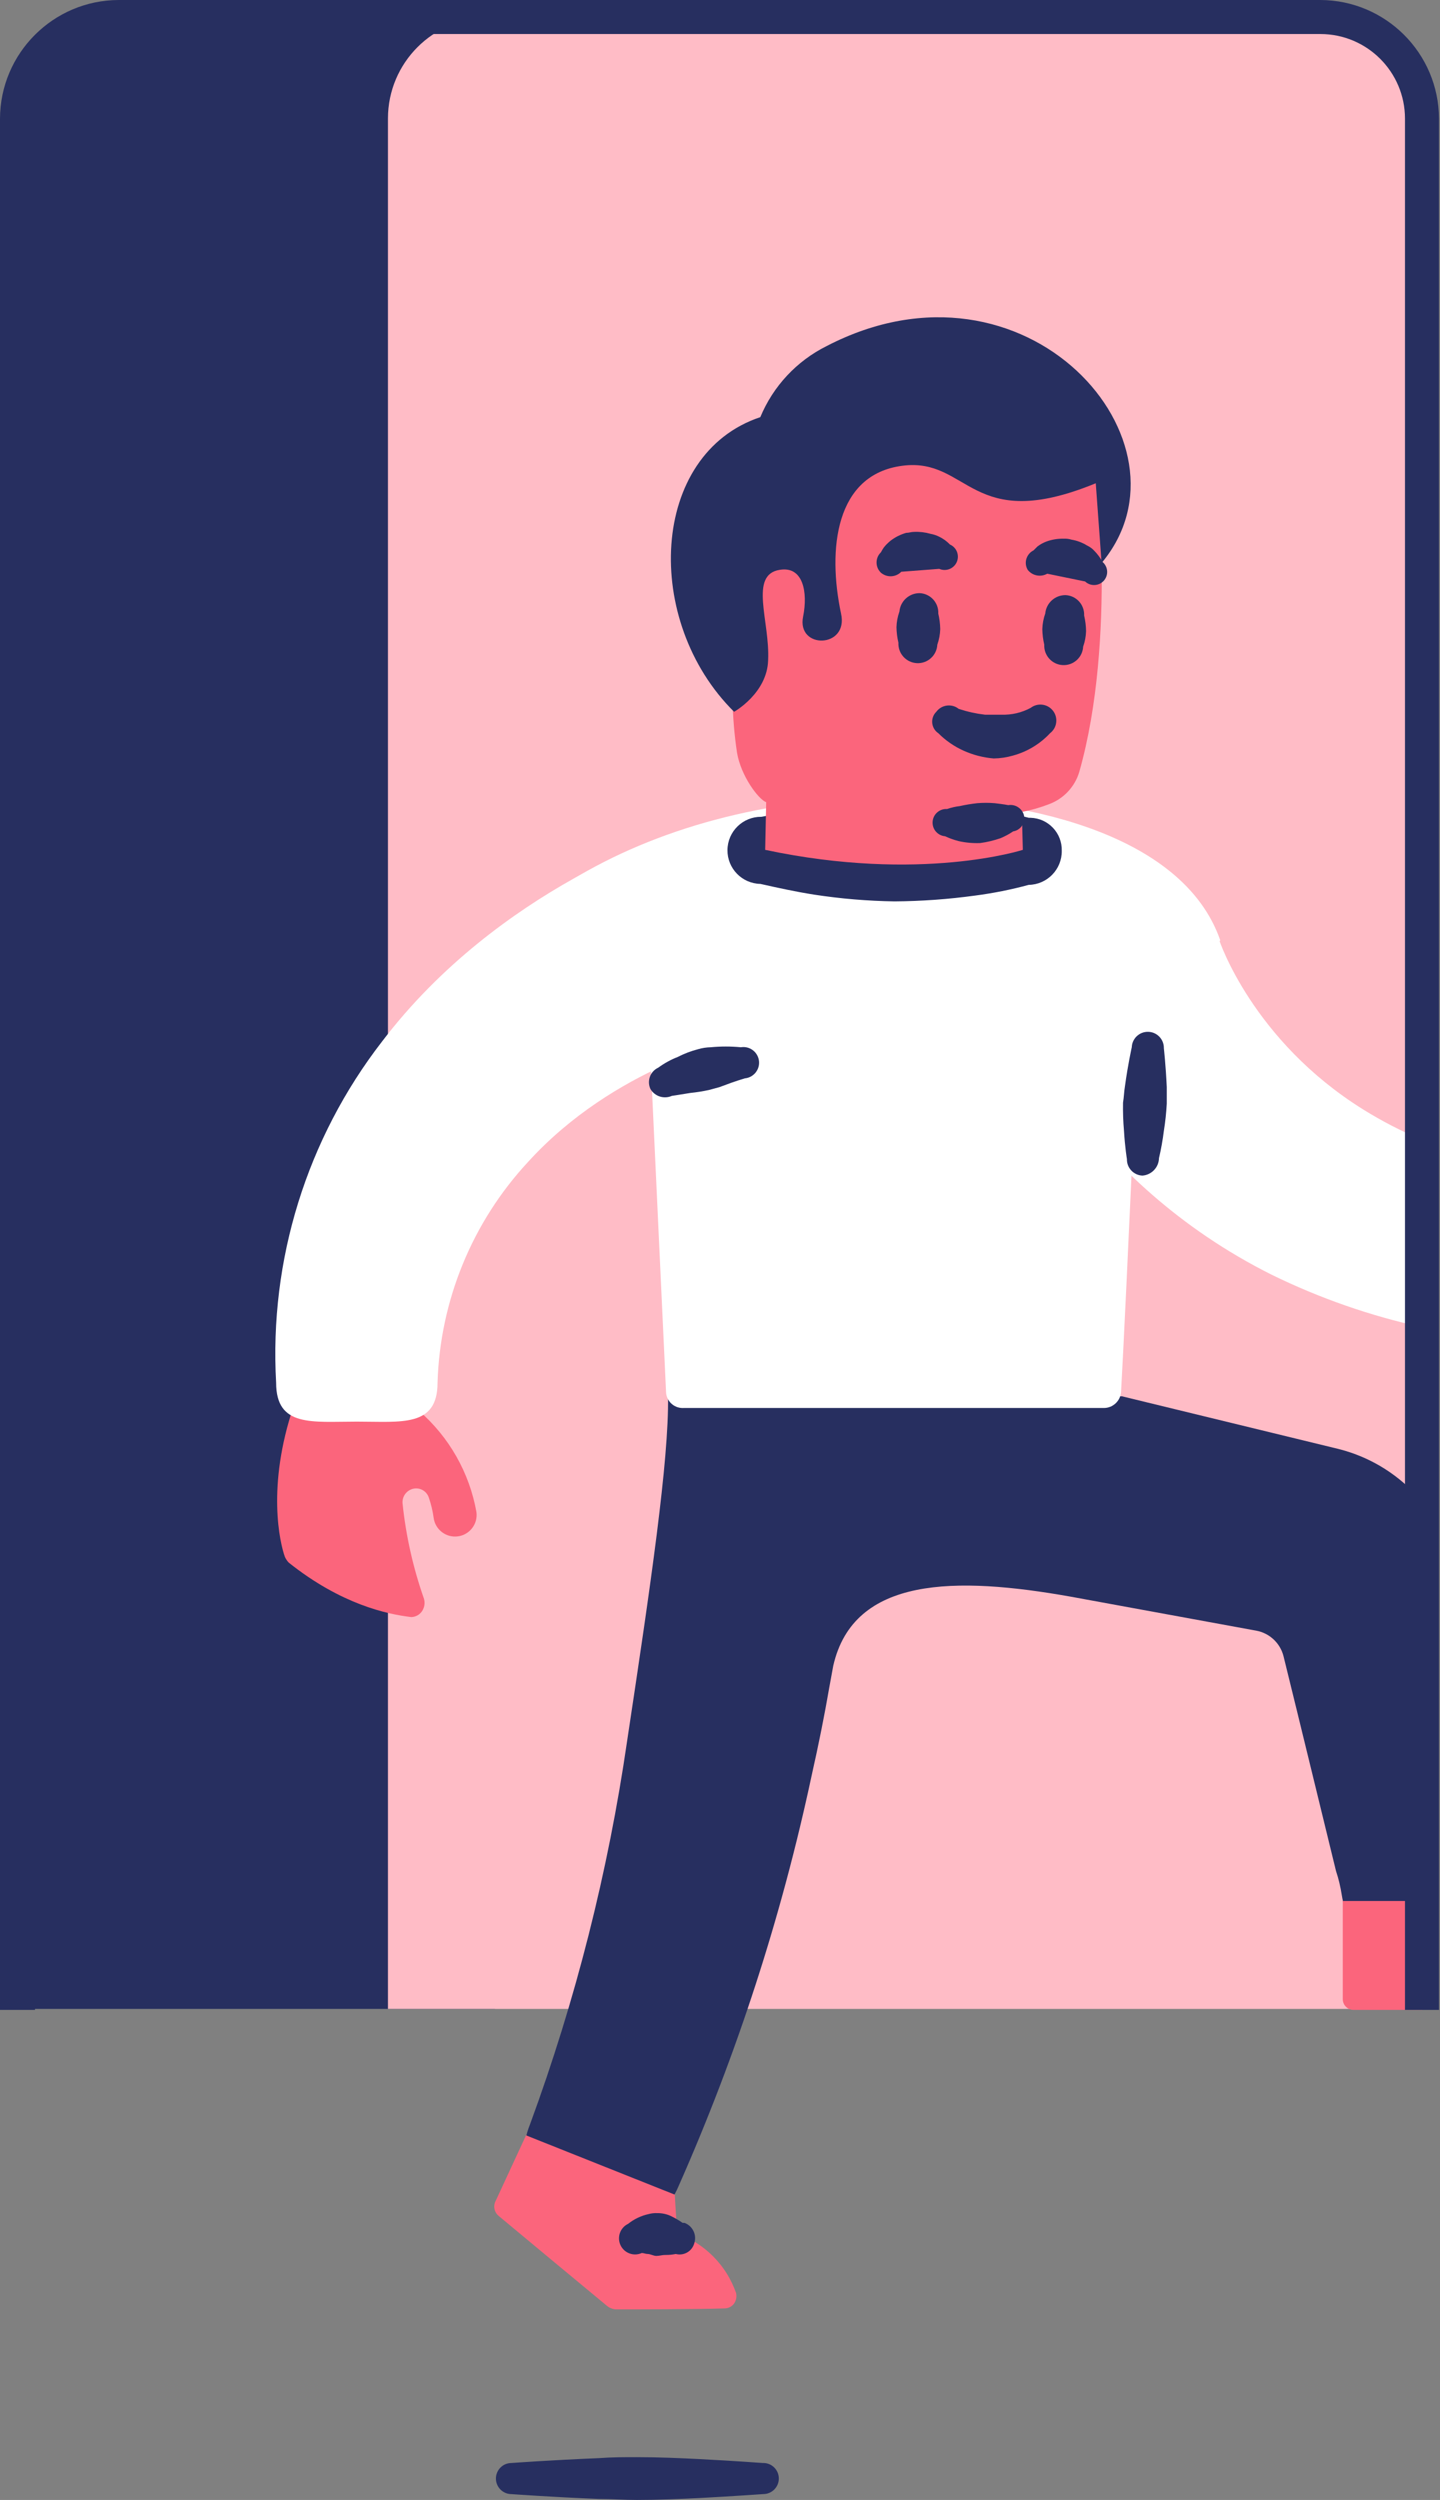 <?xml version="1.0" encoding="utf-8"?>
<!-- Generator: Adobe Illustrator 26.2.1, SVG Export Plug-In . SVG Version: 6.00 Build 0)  -->
<svg version="1.1" xmlns="http://www.w3.org/2000/svg" xmlns:xlink="http://www.w3.org/1999/xlink" x="0px" y="0px"
	 viewBox="0 0 183.573 318.676" style="enable-background:new 0 0 183.573 318.676;" xml:space="preserve">
<rect x="0" y="0" width="183.573" height="318.676" fill="#808080" stroke="none"/>
<style type="text/css">
	.st0{fill:url(#FOND_00000117641391952620959720000017271487395867212697_);}
	.st1{fill:url(#FOND_00000030472143657182329030000014845992251261762979_);}
	.st2{fill:#FFF5F7;}
	.st3{fill:url(#FOND_00000090272413177760737310000001098314928967366034_);}
	.st4{fill:url(#FOND_00000130608498952840784380000012481141787942739380_);}
	.st5{fill:url(#FOND_00000173866307568660399090000015848663977621033092_);}
	.st6{fill:url(#FOND_00000044143524664252721590000008010263935214078906_);}
	.st7{fill:url(#FOND_00000131347415152163071670000002299704826611009178_);}
	.st8{fill:url(#FOND_00000168802164961768752320000003369780693226227342_);}
	.st9{fill:url(#FOND_00000129888338726706880220000016273453083294120836_);}
	.st10{fill:url(#FOND_00000126325621676962628920000000100931736258117532_);}
	.st11{fill:url(#FOND_00000005241200513504878840000009230120409925931173_);}
	.st12{fill:#272F60;}
	.st13{fill:#FD657C;}
	.st14{fill:url(#FOND_00000061438200088371332960000005526294526725818525_);}
	.st15{fill:#F4AAB9;}
	.st16{clip-path:url(#Rectangle_10_00000079470090674486806110000008949603399641842582_);}
	.st17{fill:#FB657C;}
	.st18{fill:#FFFFFF;}
	.st19{fill:#FFBCC6;}
	.st20{clip-path:url(#SVGID_00000088098962691052459970000006647878193167338413_);}
	.st21{enable-background:new    ;}
	.st22{fill:#FB657C;stroke:#FD657C;stroke-width:3.835;stroke-linecap:round;stroke-linejoin:round;stroke-miterlimit:1.438;}
	.st23{fill:#FFBCC6;stroke:#FFBCC6;stroke-width:3.835;stroke-linecap:round;stroke-linejoin:round;stroke-miterlimit:1.438;}
	.st24{clip-path:url(#SVGID_00000163776100558753554540000015680072640575402663_);fill:#FB657C;}
	.st25{clip-path:url(#SVGID_00000030445136432681806060000002479592320107508357_);fill:#FFBCC6;}
	.st26{clip-path:url(#SVGID_00000059296563149928384280000006971933500104224157_);fill:#FFBCC6;}
	.st27{clip-path:url(#SVGID_00000006695720160303968430000003921720053486604939_);fill:#FFBCC6;}
	.st28{clip-path:url(#SVGID_00000011733456840392123400000014122986451249775511_);fill:#FFBCC6;}
	.st29{clip-path:url(#SVGID_00000179618922339155012060000003535175273604828045_);fill:#FFBCC6;}
	.st30{clip-path:url(#SVGID_00000049935400791998652890000010487163073652829375_);fill:#FFBCC6;}
	.st31{clip-path:url(#SVGID_00000109729900046382648870000013412490962512081288_);fill:#FFBCC6;}
	.st32{clip-path:url(#SVGID_00000116956060800723264250000016109999267103480726_);fill:#272F60;}
	.st33{clip-path:url(#SVGID_00000116956060800723264250000016109999267103480726_);fill:#FB657C;}
	.st34{clip-path:url(#SVGID_00000116956060800723264250000016109999267103480726_);fill:#FFBCC6;}
	.st35{clip-path:url(#SVGID_00000116956060800723264250000016109999267103480726_);fill:#FFFFFF;}
	.st36{fill:none;}
	.st37{clip-path:url(#SVGID_00000005256802376759167570000011043780042212167568_);fill:#FFFFFF;}
	.st38{clip-path:url(#SVGID_00000054980772661478082140000017653777906700207294_);fill:#FFFFFF;}
	.st39{clip-path:url(#SVGID_00000153707137402347623740000015314923774096623026_);fill:#FFFFFF;}
	.st40{clip-path:url(#SVGID_00000037663810175957243390000006071367101201344654_);fill:#FFFFFF;}
	.st41{clip-path:url(#SVGID_00000137132033884627637320000004461029203196236169_);fill:#FFFFFF;}
	.st42{clip-path:url(#SVGID_00000142894429497870939610000006889521256902415295_);fill:#FFFFFF;}
	.st43{clip-path:url(#SVGID_00000173879169605203873300000001319321232761840825_);fill:#FFFFFF;}
	.st44{clip-path:url(#SVGID_00000160173501261158392760000006939977840457489539_);fill:#FFFFFF;}
	.st45{clip-path:url(#SVGID_00000029753028317815132770000010402537976158921861_);fill:#FFFFFF;}
	.st46{clip-path:url(#SVGID_00000179615333581120590510000007009332907860466324_);fill:#FFFFFF;}
	.st47{clip-path:url(#SVGID_00000060749684715045629150000014832779042310295984_);fill:#FFFFFF;}
	.st48{clip-path:url(#SVGID_00000067197037426043060110000001835184373946983841_);fill:#FFFFFF;}
	.st49{clip-path:url(#SVGID_00000043442228778317931020000010320269790418484878_);fill:#FB657C;}
	.st50{clip-path:url(#SVGID_00000125603613202318572930000017432072154259347633_);fill:#FFFFFF;}
	.st51{clip-path:url(#SVGID_00000070100074936699872490000017362310415070568363_);fill:#FFFFFF;}
	.st52{fill:#FF647B;}
	.st53{fill:#FF657C;}
	.st54{clip-path:url(#SVGID_00000003824113167368592820000015673608554844298417_);}
	.st55{clip-path:url(#SVGID_00000179648374238060910320000000771973192182220953_);}
	.st56{clip-path:url(#SVGID_00000116922109050962389040000008380326396236478127_);}
	.st57{clip-path:url(#SVGID_00000016793554107918700320000006651362638935332526_);}
	.st58{fill:none;stroke:#272E5F;stroke-width:3;}
	.st59{clip-path:url(#SVGID_00000059278636065360898270000012045415242440131736_);}
	.st60{fill:#E94B67;}
	.st61{fill:#FFF5F7;stroke:#272E5F;stroke-width:2;}
	.st62{fill:none;stroke:#272E5F;stroke-width:2;stroke-linecap:round;stroke-linejoin:round;stroke-miterlimit:10;}
	.st63{fill:none;stroke:#272E5F;stroke-width:2;}
	.st64{fill:none;stroke:#272E5F;stroke-width:3;stroke-linecap:round;stroke-linejoin:round;stroke-miterlimit:10;}
	.st65{fill:none;stroke:#142664;stroke-width:2;stroke-linecap:round;stroke-linejoin:round;stroke-miterlimit:10;}
	.st66{clip-path:url(#SVGID_00000127739941223243375680000000431207879154636730_);}
	.st67{clip-path:url(#SVGID_00000168105114980042760550000008849623508785616044_);}
	.st68{clip-path:url(#SVGID_00000151539018372444420370000003478212831266816941_);fill:#FD657C;}
	.st69{clip-path:url(#SVGID_00000118382554926954736560000003315737811211161528_);fill:#FD657C;}
	.st70{clip-path:url(#SVGID_00000173162497234970621890000002370528001874120100_);}
	.st71{clip-path:url(#SVGID_00000071520569361551843820000017607961156369116593_);}
	.st72{clip-path:url(#SVGID_00000134957613396331507300000004454730712366949797_);}
	.st73{fill:none;stroke:#142664;stroke-width:3;stroke-linecap:round;stroke-linejoin:round;}
	.st74{clip-path:url(#SVGID_00000119816751212661795460000008049977124483320240_);}
	.st75{clip-path:url(#SVGID_00000113329476648822236550000008213489635258458765_);}
	.st76{clip-path:url(#SVGID_00000134233779455882966250000012502951823008249486_);}
	.st77{clip-path:url(#SVGID_00000024699799394004064490000010529687053123802755_);}
	.st78{clip-path:url(#SVGID_00000137819308569243643810000002984341112200131723_);}
	.st79{clip-path:url(#SVGID_00000069356974863075617060000016633560828585545862_);}
	.st80{clip-path:url(#SVGID_00000026151139475635641500000011269182279075687084_);}
	.st81{clip-path:url(#SVGID_00000052099914986657092660000003480144913908947647_);}
	.st82{clip-path:url(#SVGID_00000148656148308920551140000017819308633904838801_);}
	.st83{clip-path:url(#SVGID_00000029750128793125361130000005998225208454866869_);}
	.st84{clip-path:url(#SVGID_00000164513496090075845550000003713122754852463790_);}
	.st85{clip-path:url(#SVGID_00000061451325533601200530000000518933831552170158_);}
	.st86{clip-path:url(#SVGID_00000031905549217423380710000005200414495031416491_);}
	.st87{clip-path:url(#SVGID_00000108270075437463003020000011350343981372641450_);}
	.st88{clip-path:url(#SVGID_00000101078375560145223960000008187973737539302575_);}
	.st89{clip-path:url(#SVGID_00000036215371506118675470000008445993781899272382_);}
	.st90{clip-path:url(#SVGID_00000096056768136611284670000009959154024968891827_);}
	.st91{clip-path:url(#SVGID_00000010310007134290133510000010370672397148004240_);}
	.st92{clip-path:url(#SVGID_00000039829833831714591880000009921908740881933450_);}
	.st93{clip-path:url(#SVGID_00000143608349050570812140000014777102564993837463_);}
	.st94{clip-path:url(#SVGID_00000160895964951003917870000006720922548376832132_);}
	.st95{clip-path:url(#SVGID_00000054974332411860295080000015729677401570300085_);}
	.st96{clip-path:url(#SVGID_00000125594839241914858030000014381756331233550268_);}
	.st97{clip-path:url(#SVGID_00000029008257095735681470000003206359988596306833_);}
	.st98{clip-path:url(#SVGID_00000079446443666578274500000009154171517347769266_);}
	.st99{clip-path:url(#SVGID_00000072274955161599121500000017297458401044441779_);}
	.st100{clip-path:url(#SVGID_00000100370129274875289550000017292133305262320818_);}
	.st101{clip-path:url(#SVGID_00000140727152405026630170000005084635984951953576_);}
	.st102{clip-path:url(#SVGID_00000178170403266163188670000006368987750296561546_);}
	.st103{clip-path:url(#SVGID_00000168799313253013452530000000036744471124984721_);}
	.st104{clip-path:url(#SVGID_00000013897128270521741840000000711670625438222979_);}
	.st105{clip-path:url(#SVGID_00000026131696707905007750000006982290396659957678_);}
	.st106{clip-path:url(#SVGID_00000161629400389153725690000001049223821206286471_);}
	.st107{clip-path:url(#SVGID_00000155120071821869150670000006471571308384813720_);}
	.st108{clip-path:url(#SVGID_00000053516971437408194590000006298183409294473351_);}
	.st109{clip-path:url(#SVGID_00000150099367753617706510000001034678486196930987_);}
	.st110{clip-path:url(#SVGID_00000101064022059171584660000009802823126390130599_);}
	.st111{clip-path:url(#SVGID_00000141431307472504361830000015252499614333955975_);}
	.st112{clip-path:url(#SVGID_00000103255023114067828910000010450070075125267623_);}
	.st113{clip-path:url(#SVGID_00000072246182310255550410000018418612742937356685_);}
	.st114{clip-path:url(#SVGID_00000107586014083108949970000003782968504754797232_);}
	.st115{clip-path:url(#SVGID_00000137827997998111658060000003152854449692549550_);}
	.st116{clip-path:url(#SVGID_00000121264775383463243650000012595166939184076181_);}
	.st117{fill:#FFFFFF;stroke:#142664;stroke-width:3;stroke-linecap:round;stroke-linejoin:round;}
	.st118{clip-path:url(#SVGID_00000051348363941248648660000006731224936455487616_);}
	.st119{fill-rule:evenodd;clip-rule:evenodd;fill:#FFBCC6;}
	.st120{fill-rule:evenodd;clip-rule:evenodd;fill:#272F60;}
	.st121{fill-rule:evenodd;clip-rule:evenodd;fill:#FFFFFF;}
	.st122{fill-rule:evenodd;clip-rule:evenodd;fill:#FB657C;}
	.st123{clip-path:url(#SVGID_00000057835267709645081110000003810607986282224531_);}
	.st124{clip-path:url(#SVGID_00000069390932078405623140000000041795824600679849_);}
	.st125{clip-path:url(#SVGID_00000070095662413560563110000005624458821899049650_);}
	.st126{clip-path:url(#SVGID_00000127017997190304115160000010333655713051922354_);}
	.st127{clip-path:url(#SVGID_00000018229858444507577410000002804873840107881364_);}
	.st128{clip-path:url(#SVGID_00000163781486668959701540000017811815484396420767_);}
	.st129{clip-path:url(#SVGID_00000054985155104224564680000013567724371899424386_);}
	.st130{clip-path:url(#SVGID_00000128456977422903496340000011873656067646587275_);}
	.st131{clip-path:url(#SVGID_00000036231770600361900760000002404356666415430047_);}
	.st132{clip-path:url(#SVGID_00000047747376341478266990000003423596388270228378_);}
	.st133{clip-path:url(#SVGID_00000072983169560065602590000003276158986941207192_);}
	.st134{clip-path:url(#SVGID_00000177474026260426120180000003308866690416881293_);}
	.st135{clip-path:url(#SVGID_00000178169491307793720500000008505538870114852013_);}
	.st136{clip-path:url(#SVGID_00000043425119084455287830000000739251813640001708_);}
	.st137{clip-path:url(#SVGID_00000034077422276411885970000012217719761381129883_);}
	.st138{clip-path:url(#SVGID_00000084488240022468804890000002902132567010493074_);}
	.st139{clip-path:url(#SVGID_00000082329787835230883740000014159396310680936122_);}
	.st140{clip-path:url(#SVGID_00000175315773471812752150000000653514566537419142_);}
	.st141{clip-path:url(#SVGID_00000170268344293830805410000014951946761082474670_);}
	.st142{clip-path:url(#SVGID_00000160885589554385954950000004641475077619994541_);}
	.st143{clip-path:url(#SVGID_00000049907730007987845810000012075438782998858626_);}
	.st144{clip-path:url(#SVGID_00000028299152363464510360000013606840107696202936_);}
	.st145{clip-path:url(#SVGID_00000172408152213731418890000011486889934365128592_);}
	.st146{clip-path:url(#SVGID_00000030485627421588111700000010940877707768507569_);}
	.st147{clip-path:url(#SVGID_00000093873571247167132630000003591340260531712428_);}
	.st148{clip-path:url(#SVGID_00000156563616980215119670000004591143577563976115_);}
	.st149{clip-path:url(#SVGID_00000167378169788100055310000012858769404504690851_);}
	.st150{clip-path:url(#SVGID_00000160911564262227288050000009549379830393344656_);}
	.st151{clip-path:url(#SVGID_00000075146832470164660030000001904874571427565454_);}
	.st152{clip-path:url(#SVGID_00000098191488621519499850000008971344044981002173_);}
	.st153{clip-path:url(#SVGID_00000010304579766359761510000006472179205917359753_);}
	.st154{clip-path:url(#SVGID_00000142856046775500394520000008891055940090790076_);}
	.st155{clip-path:url(#SVGID_00000067936845129111313400000012483311868641794216_);}
	.st156{clip-path:url(#SVGID_00000004539184570776199880000006189675282450986663_);}
	.st157{clip-path:url(#SVGID_00000022530099540673848840000002667540526836463507_);}
	.st158{clip-path:url(#SVGID_00000086692662676673643470000002513211689023160204_);}
	.st159{clip-path:url(#SVGID_00000062902058323943532210000013034551404792521091_);}
	.st160{clip-path:url(#SVGID_00000070830880546790272540000014557126971962972290_);}
	.st161{clip-path:url(#SVGID_00000121240161976083120250000000358106385702384794_);}
	.st162{clip-path:url(#SVGID_00000154413471929778484740000004786503166950972078_);}
	.st163{clip-path:url(#SVGID_00000079454365319388985600000010912246065869044108_);}
	.st164{clip-path:url(#SVGID_00000134249794534530002280000007679518482610578616_);}
	.st165{clip-path:url(#SVGID_00000163055031022369973710000015530278213286564002_);}
	.st166{clip-path:url(#SVGID_00000077304251888964983190000012745802359876001175_);}
	.st167{clip-path:url(#SVGID_00000136409664338892462210000003614382658972556735_);}
	.st168{clip-path:url(#SVGID_00000158020308176462468410000010114836014668501943_);}
	.st169{clip-path:url(#SVGID_00000050658632689207674550000012382127302560379520_);}
	.st170{clip-path:url(#SVGID_00000175312708886480834390000017999250562878136449_);}
	.st171{clip-path:url(#SVGID_00000079467494132556971350000009423361198204877961_);}
	.st172{clip-path:url(#SVGID_00000036971451842728717250000003311770773204933818_);}
	.st173{clip-path:url(#SVGID_00000102545881931207695130000013623409474044530829_);}
	.st174{clip-path:url(#SVGID_00000174573575668527234150000004068118840364768674_);}
	.st175{clip-path:url(#SVGID_00000124849648958165354830000008206616955216261536_);}
	.st176{clip-path:url(#SVGID_00000036223548403366483610000009106521528197660311_);}
	.st177{clip-path:url(#SVGID_00000007411888933730417980000009472925818062540177_);}
	.st178{clip-path:url(#SVGID_00000167392168754539383410000010715330318877416351_);}
	.st179{clip-path:url(#SVGID_00000038397976881934208440000007187940875800912310_);}
	.st180{clip-path:url(#SVGID_00000065778167772360319720000000262047283097023638_);}
	.st181{clip-path:url(#SVGID_00000129914267261376096940000008859617341703494065_);}
	.st182{clip-path:url(#SVGID_00000166654346617005084520000004097718081976421778_);}
	.st183{clip-path:url(#SVGID_00000071561167876392032200000001053309967893063322_);}
	.st184{clip-path:url(#SVGID_00000181086555379369847350000000293164148330851481_);}
	.st185{clip-path:url(#SVGID_00000044146797069473611660000008452331947179620738_);}
	.st186{clip-path:url(#SVGID_00000024717128468374719630000001363113563746100643_);}
	.st187{clip-path:url(#SVGID_00000131355397245221250870000009298476782005107113_);}
	.st188{clip-path:url(#SVGID_00000006678786777980129720000012386164057668694952_);}
	.st189{clip-path:url(#SVGID_00000176723638333379288950000006319774458496425404_);}
	.st190{clip-path:url(#SVGID_00000152253838089831894440000001880444965470284190_);}
	.st191{clip-path:url(#SVGID_00000124120765445831433760000012468139754151991697_);}
	.st192{clip-path:url(#SVGID_00000113338165241117929880000017314164433671839159_);}
	.st193{clip-path:url(#SVGID_00000088846503318336369170000008829589055698699691_);}
	.st194{clip-path:url(#SVGID_00000111152582358099449190000018249888799575627938_);}
	.st195{clip-path:url(#SVGID_00000058590077642342470690000005296569223000916610_);}
	.st196{clip-path:url(#SVGID_00000148663184313469947240000002197218395666374557_);}
	.st197{clip-path:url(#SVGID_00000088830459729887688340000010198403983525255573_);}
	.st198{clip-path:url(#SVGID_00000125587304446448514800000018170361119395709829_);}
	.st199{clip-path:url(#SVGID_00000077312497206905021860000015037285705982555030_);}
	.st200{clip-path:url(#SVGID_00000140724251001033127480000014644662991586670515_);}
	.st201{clip-path:url(#SVGID_00000019650299571217984070000005080542920183786409_);}
	.st202{clip-path:url(#SVGID_00000084500852898107319290000014512854526559526835_);}
	.st203{clip-path:url(#SVGID_00000164497862426486721000000010980034665629611140_);}
	.st204{clip-path:url(#SVGID_00000134243523189568318880000014168644055945561734_);}
	.st205{clip-path:url(#SVGID_00000124860563857041804020000004646826744285752209_);}
	.st206{clip-path:url(#SVGID_00000101067173160348177080000018382206571747495556_);}
	.st207{clip-path:url(#SVGID_00000142143371917256164040000015981077495975634304_);}
	.st208{clip-path:url(#SVGID_00000031202904445834156330000016108930318001850777_);}
	.st209{clip-path:url(#SVGID_00000136387157373366920280000012637049848395302299_);}
	.st210{clip-path:url(#SVGID_00000013878111822258302690000011822236946734254753_);}
	.st211{clip-path:url(#SVGID_00000008137826597321016600000006810511027057964472_);}
	.st212{clip-path:url(#SVGID_00000059998878165747405420000010873489620390538411_);}
	.st213{clip-path:url(#SVGID_00000127013738981645784630000013372120760429882023_);}
	.st214{clip-path:url(#SVGID_00000049900660574085948320000001646044544830957484_);}
	.st215{clip-path:url(#SVGID_00000170974971468358802610000001129012821633555871_);}
	.st216{clip-path:url(#SVGID_00000152965194820705699070000008971070299069361067_);}
	.st217{clip-path:url(#SVGID_00000065040596999993314980000009467056072329347744_);}
	.st218{clip-path:url(#SVGID_00000106869241275981996330000012545736616797597360_);}
	.st219{clip-path:url(#SVGID_00000132792176096571289510000014886204556974123154_);}
	.st220{clip-path:url(#SVGID_00000067217185879626019890000007675012292872516249_);}
	.st221{clip-path:url(#SVGID_00000179640528509112792480000010923290619208388023_);}
	.st222{clip-path:url(#SVGID_00000139975588079659725410000004908557927961527997_);}
	.st223{clip-path:url(#SVGID_00000141447113078593279180000015842357127651521972_);}
	.st224{clip-path:url(#SVGID_00000049218906316325340550000009591956180092246689_);}
	.st225{clip-path:url(#SVGID_00000106854475291048248280000009331450216503587742_);}
	.st226{clip-path:url(#SVGID_00000162327936960119529120000008841686421571179930_);}
	.st227{clip-path:url(#SVGID_00000061469761751986614520000015353299832702674322_);}
	.st228{clip-path:url(#SVGID_00000129893454897148753720000002347201477790610851_);}
	.st229{clip-path:url(#SVGID_00000016773115979700641990000001173034692429054851_);}
	.st230{clip-path:url(#SVGID_00000004523429712682493030000011944344727740320698_);}
	.st231{clip-path:url(#SVGID_00000178204366979887005400000013203204169263357579_);}
	.st232{clip-path:url(#SVGID_00000161613917699429124550000008971754238171220123_);}
	.st233{clip-path:url(#SVGID_00000082360028761531795760000017119592852262737071_);}
	.st234{clip-path:url(#SVGID_00000062164706116913296380000009352928420310578570_);}
	.st235{clip-path:url(#SVGID_00000028288715874111450830000010558295848617957762_);}
	.st236{clip-path:url(#SVGID_00000055684611456204204310000018314613071459923105_);}
	.st237{clip-path:url(#SVGID_00000001625480362429341530000005313038370881574834_);}
	.st238{clip-path:url(#SVGID_00000034052879365283351480000008630270036714517905_);}
	.st239{clip-path:url(#SVGID_00000116193575706742654510000015295177109214860943_);}
	.st240{clip-path:url(#SVGID_00000044159667272153452820000011776660970958158269_);}
	.st241{clip-path:url(#SVGID_00000114770500757342376550000011056713402357817270_);}
	.st242{clip-path:url(#SVGID_00000008857027220681076490000003283874713659351465_);}
	.st243{clip-path:url(#SVGID_00000078041271518054739470000000046243470410692001_);}
	.st244{clip-path:url(#SVGID_00000005985668727510071220000009085809178371450240_);}
	.st245{clip-path:url(#SVGID_00000156588253991347595430000007180408632989504398_);}
	.st246{clip-path:url(#SVGID_00000023242227850127175230000009053113065198413454_);}
	.st247{clip-path:url(#SVGID_00000011737658914264987460000011268569360677738126_);}
	.st248{clip-path:url(#SVGID_00000166676926097569328550000014568758373398838917_);}
	.st249{clip-path:url(#SVGID_00000003795202548085878030000003564681524813111443_);}
	.st250{clip-path:url(#SVGID_00000000221414251245041430000008937985499783595170_);}
	.st251{clip-path:url(#SVGID_00000158723701194610223110000011037965025798263739_);}
	.st252{clip-path:url(#SVGID_00000084527704816257805600000017617489741664624784_);}
	.st253{fill:#E94966;}
	.st254{fill:#13224F;}
	.st255{fill:url(#);}
	.st256{clip-path:url(#SVGID_00000023273237981777608550000003388968804059983005_);}
	.st257{fill:#FFCE00;}
	.st258{fill-rule:evenodd;clip-rule:evenodd;fill:#FD657C;}
	.st259{clip-path:url(#SVGID_00000166666231925712787060000007298159106383243394_);}
	.st260{fill:url(#SVGID_00000134237406043728906530000010910861225164489092_);}
	.st261{fill:#FFFFFF;stroke:#FFFFFF;stroke-width:10;}
	.st262{fill:none;stroke:#272F60;stroke-width:3;stroke-linecap:round;stroke-linejoin:round;}
	.st263{clip-path:url(#SVGID_00000146484253970144080120000003628206519313066173_);}
	.st264{fill:none;stroke:#FFFFFF;stroke-width:5;}
	.st265{fill:#3580F8;}
	.st266{clip-path:url(#SVGID_00000112614048198055741490000002886914303035866243_);}
	.st267{fill:#FDF2F5;}
	.st268{clip-path:url(#SVGID_00000025401079147637552160000002772818980460576701_);}
	.st269{fill:#44C400;}
	.st270{clip-path:url(#SVGID_00000017485033166886453350000015441397178872029099_);}
	.st271{clip-path:url(#SVGID_00000140014102670092169440000017877123885965530801_);}
	.st272{clip-path:url(#SVGID_00000065049850550205058310000015204288601837906366_);}
	.st273{fill:#F1AAB9;}
	.st274{fill:#E34C6A;}
	.st275{clip-path:url(#SVGID_00000068638794680434636740000007716280873802733715_);}
	.st276{clip-path:url(#SVGID_00000161627398658981316750000001311593117887229827_);}
	.st277{clip-path:url(#SVGID_00000173122538448546672960000013410590145547040143_);}
	.st278{clip-path:url(#SVGID_00000150099029630567622780000018002802588141298059_);}
	.st279{clip-path:url(#SVGID_00000173128417405675301670000002763319064967257276_);}
	.st280{clip-path:url(#SVGID_00000145765561879526281110000001360232993554781615_);}
	.st281{clip-path:url(#SVGID_00000013908318911529412690000004321406876206121344_);}
	.st282{clip-path:url(#SVGID_00000057857913353351992170000007392674140322697884_);}
	.st283{display:none;}
	.st284{display:inline;}
	.st285{display:inline;enable-background:new    ;}
	.st286{clip-path:url(#SVGID_00000096054591186979076540000011862606339091204482_);}
	.st287{clip-path:url(#SVGID_00000002372084174757089330000005459337403746548623_);}
	.st288{clip-path:url(#SVGID_00000130647802902172255040000004961263355622554785_);}
	.st289{clip-path:url(#SVGID_00000111913043200979616280000008965921104593115552_);}
	.st290{fill:none;stroke:#FFFFFF;stroke-miterlimit:10;}
	.st291{clip-path:url(#SVGID_00000171705465727187280590000004769950741111893905_);}
	.st292{clip-path:url(#SVGID_00000111177833186425978180000018119678873652619399_);}
	.st293{clip-path:url(#SVGID_00000076599973692780495560000007799682490873333431_);}
	.st294{clip-path:url(#SVGID_00000073684027893660382940000012277352809236736445_);}
	.st295{clip-path:url(#SVGID_00000142865026095456107590000015869132362167291270_);}
	.st296{clip-path:url(#SVGID_00000023262141968184190620000014923154850101963187_);}
	.st297{clip-path:url(#SVGID_00000072238193075381741450000003467438655063520401_);}
	.st298{clip-path:url(#SVGID_00000039104344173121402810000004837925918587115177_);}
	.st299{clip-path:url(#SVGID_00000109732353551265067280000018391029188281078946_);}
	.st300{clip-path:url(#SVGID_00000103982414477986303710000009239863332723828403_);}
	.st301{clip-path:url(#SVGID_00000132052507216357301590000009551062682186953658_);}
	.st302{clip-path:url(#SVGID_00000070835614463752514290000014576330042645012117_);}
	.st303{clip-path:url(#SVGID_00000183958752387368665950000005168605563473329066_);}
	.st304{clip-path:url(#SVGID_00000158718321747928187020000004000546861811284921_);}
	.st305{clip-path:url(#SVGID_00000026157286880111485310000014423074845915223449_);}
	.st306{clip-path:url(#SVGID_00000157302149589793092890000010138276486093809836_);}
	.st307{fill:none;stroke:#142664;stroke-width:4.002;stroke-linecap:round;stroke-linejoin:round;stroke-miterlimit:4.002;}
	.st308{clip-path:url(#SVGID_00000128475436445808216910000003502797790802880164_);}
	.st309{clip-path:url(#SVGID_00000124846836706785062290000007387126791399690124_);}
	.st310{clip-path:url(#SVGID_00000023999229179580153140000004946944419831578510_);}
	.st311{clip-path:url(#SVGID_00000176005895869889209910000014252248345301039789_);}
	.st312{clip-path:url(#SVGID_00000041984502632318552600000002722143656141589668_);}
	.st313{clip-path:url(#SVGID_00000141434543529014546390000013738989639022389409_);}
	.st314{clip-path:url(#SVGID_00000106831191346052085080000016406919032285777037_);}
	.st315{clip-path:url(#SVGID_00000183244230799047208740000007579216035619275404_);}
	.st316{clip-path:url(#SVGID_00000163034521725903264190000010537644752060348329_);}
	.st317{clip-path:url(#SVGID_00000106829444196895370390000005904881160698778812_);}
	.st318{clip-path:url(#SVGID_00000069369490175110399840000016746377320103305608_);}
	.st319{clip-path:url(#SVGID_00000163057501883470741800000016928702942990314883_);}
	.st320{clip-path:url(#SVGID_00000032627166329227296730000014614965415489142947_);}
	.st321{clip-path:url(#SVGID_00000015329363417957850210000007009629982885249187_);}
	.st322{clip-path:url(#SVGID_00000039836358548571068210000005699950675871579831_);}
	.st323{clip-path:url(#SVGID_00000103234085192142769240000004223159277079400885_);}
	.st324{clip-path:url(#SVGID_00000042733455442470948370000006480875751189141693_);fill:#FD657C;}
	.st325{clip-path:url(#SVGID_00000042733455442470948370000006480875751189141693_);fill:#272F60;}
</style>
<g id="FONDS">
</g>
<g id="ILLUSTRATIONS">
</g>
<g id="TEXTES_FR" class="st283">
</g>
<g id="TEXTES_GB">
</g>
<g id="Calque_5">
	<g>
		<g id="Groupe_2551">
			<path id="Tracé_7448" class="st12" d="M97.302,313.97c0,0-3.347-0.248-8.057-0.5
				c-2.479-0.124-5.206-0.248-8.057-0.248c-1.611,0-3.223,0-4.834,0.124
				c-6.074,0.248-11.156,0.62-11.156,0.62c-1.095,0.003-1.981,0.893-1.978,1.988
				c0.003,1.091,0.887,1.975,1.978,1.978c0,0,5.082,0.372,11.156,0.62
				c1.611,0,3.223,0.124,4.834,0.124c2.727,0,5.578-0.124,8.057-0.248
				c4.586-0.248,8.057-0.5,8.057-0.5c1.095,0,1.983-0.888,1.983-1.983
				s-0.888-1.983-1.983-1.983V313.97z"/>
			<path id="Tracé_7449" class="st12" d="M63.091,2.231H15.122
				C8.008,2.225,2.237,7.988,2.231,15.102c-0,0.007-0,0.013,0,0.02v240.962
				h60.86V2.231z"/>
			<path id="Tracé_7450" class="st19" d="M181.342,15.122c0.006-7.114-5.757-12.885-12.871-12.891
				c-0.007-0-0.013-0-0.02,0H62.348
				c-7.114-0.006-12.885,5.757-12.891,12.871c-0,0.007-0,0.013,0,0.02
				v240.962h132.009V15.122H181.342z"/>
			<path id="Tracé_7451" class="st12" d="M181.342,250.507c-2.734,0.006-5.36-1.062-7.313-2.975
				c-1.587-1.625-2.628-3.705-2.975-5.95c-0.161-1.052-0.409-2.089-0.744-3.1
				c-1.487-6.074-4.462-18.345-6.693-27.393c-0.434-1.657-1.787-2.913-3.471-3.223
				l-23.675-4.338c-14.626-2.6-27.641-2.6-30.244,8.8l-0.5,2.727
				c-0.62,3.595-1.364,7.313-2.231,11.156
				c-3.835,18.017-9.524,35.588-16.977,52.433
				c-2.18,5.227-8.184,7.698-13.412,5.519c-5.195-2.166-7.673-8.114-5.553-13.328
				c5.826-15.844,9.982-32.254,12.4-48.961
				c2.975-19.708,5.33-35.7,5.206-43.879h57.886l27.517,6.693
				c3.8,0.939,7.246,2.963,9.916,5.826c0.372,0.372,0.62,0.744,0.992,1.116
				L181.342,250.507z"/>
			<path id="Tracé_7452" class="st17" d="M181.341,242.326v13.883h-8.8
				c-0.75-0.007-1.356-0.613-1.363-1.363v-12.52H181.341z"/>
			<path id="Tracé_7453" class="st17" d="M67.058,272.198l18.965,7.561c0,0,0.124,2.355,0.248,3.842
				c0.033,0.64,0.414,1.21,0.992,1.487c2.259,1.032,4.158,2.716,5.454,4.834l0,0
				c0.449,0.746,0.822,1.535,1.116,2.355c0.112,0.469,0.022,0.963-0.248,1.363
				c-0.29,0.393-0.751,0.624-1.24,0.62c-3.843,0.124-11.528,0.124-13.759,0.124
				c-0.401-0.009-0.79-0.139-1.116-0.372
				c-2.107-1.735-10.908-9.048-13.883-11.528c-0.597-0.478-0.755-1.321-0.372-1.983
				L67.058,272.198z"/>
			<path id="Tracé_7454" class="st18" d="M181.342,169.194c-6.649-1.454-13.1-3.701-19.213-6.693
				c-24.047-12.023-32.351-32.6-32.351-32.6
				c-2.772-7.085,0.724-15.077,7.809-17.849c7.085-2.772,15.077,0.724,17.849,7.809
				c0,0,4.214,12.767,18.345,21.568c2.372,1.478,4.859,2.762,7.437,3.842
				L181.342,169.194z"/>
			<path id="Tracé_7455" class="st17" d="M51.688,179.234c0.63,0.017,1.237,0.234,1.735,0.62
				c3.84,3.335,6.421,7.884,7.313,12.891c0.205,1.506-0.849,2.894-2.355,3.099
				c-1.506,0.205-2.894-0.849-3.099-2.355l0,0
				c-0.119-0.885-0.327-1.756-0.62-2.6c-0.278-0.825-1.134-1.306-1.983-1.116
				c-0.852,0.198-1.432,0.989-1.363,1.861c0.432,4.142,1.347,8.218,2.727,12.147
				c0.164,0.547,0.073,1.139-0.248,1.611c-0.309,0.452-0.816,0.728-1.363,0.744
				c-3.1-0.372-8.925-1.611-15.618-6.941c-0.209-0.217-0.378-0.469-0.5-0.744
				c-0.62-1.735-2.355-8.925,1.116-19.213L51.688,179.234z"/>
			<path id="Tracé_7456" class="st18" d="M145.643,118.87H82.18c0,0,2.231,47.721,2.727,58.505
				c0.006,1.171,0.959,2.115,2.13,2.11c0.034-0,0.067-0.001,0.101-0.003
				h53.547c1.192,0.018,2.181-0.916,2.231-2.107
				c0.62-10.784,2.727-58.505,2.727-58.505"/>
			<path id="Tracé_7457" class="st18" d="M86.147,106.1c7.326-2.054,14.93,2.219,16.984,9.545
				c2.055,7.326-2.219,14.93-9.544,16.984l0,0c0,0-15.246,3.347-26.278,15.494
				c-7.12,7.676-11.216,17.672-11.531,28.137c0,5.7-4.586,4.958-10.288,4.958
				s-10.288,0.744-10.288-4.958c-0.889-15.657,3.909-31.108,13.511-43.507
				C63.711,113.044,86.147,106.1,86.147,106.1"/>
			<path id="Tracé_7458" class="st18" d="M72.884,112.177
				c10.536-6.446,24.79-10.536,40.532-10.536c16.486,0,37.31,4.338,42.144,18.221
				c-9.544,12.147-24.542,13.139-41.152,13.139
				C98.039,133.074,82.616,125.339,72.884,112.177"/>
			<path id="Tracé_7459" class="st12" d="M131.141,104.243c-2.239-0.578-4.518-0.993-6.817-1.24
				c-3.409-0.474-6.846-0.722-10.288-0.743c-3.399,0.072-6.791,0.32-10.164,0.744
				c-2.355,0.248-4.586,0.744-6.817,1.116c-2.362-0.023-4.295,1.873-4.318,4.235
				c-0.023,2.346,1.849,4.272,4.194,4.318c2.231,0.5,4.462,0.992,6.817,1.363
				c3.405,0.525,6.843,0.815,10.288,0.868c3.442-0.026,6.878-0.275,10.288-0.744
				c2.3-0.301,4.578-0.756,6.817-1.363c2.359-0.039,4.243-1.979,4.214-4.338
				c0.064-2.263-1.719-4.15-3.983-4.214c-0.077-0.002-0.154-0.002-0.231,0"/>
			<path id="Tracé_7460" class="st17" d="M97.674,102.26c-0.992-0.372-3.223-3.347-3.719-6.322
				c-2.727-17.973,4.834-39.045,4.834-39.045s16.238-8.925,40.9,2.231
				c0,0,2.727,22.311-2.107,39.293c-0.569,1.89-1.991,3.404-3.842,4.09
				c-1.124,0.437-2.286,0.769-3.471,0.992l0.124,4.834c0,0-13.015,4.214-32.847,0
				L97.674,102.26z"/>
			<path id="Tracé_7461" class="st12" d="M128.538,102.633c0.878-0.141,1.725,0.389,1.983,1.24
				c0.242,0.902-0.294,1.829-1.196,2.071c-0.055,0.015-0.111,0.027-0.167,0.036
				c-0.507,0.343-1.046,0.633-1.611,0.868c-0.844,0.293-1.715,0.501-2.6,0.62
				c-0.916,0.035-1.832-0.048-2.727-0.248c-0.597-0.151-1.178-0.359-1.735-0.62
				c-0.958-0.077-1.672-0.917-1.594-1.875c0.076-0.945,0.896-1.655,1.842-1.596
				c0.522-0.182,1.062-0.307,1.611-0.372c0.736-0.164,1.481-0.289,2.231-0.372
				c0.742-0.062,1.489-0.062,2.231,0C127.918,102.509,128.538,102.633,128.538,102.633
				z"/>
			<path id="Tracé_7462" class="st12" d="M114.904,72.884l4.834-0.372
				c0.856,0.376,1.855-0.012,2.231-0.868s-0.012-1.855-0.868-2.231
				c-0.391-0.409-0.853-0.745-1.363-0.992c-0.351-0.179-0.727-0.305-1.116-0.372
				c-0.684-0.198-1.396-0.281-2.107-0.248c-0.372,0-0.62,0.124-0.992,0.124
				c-0.718,0.203-1.39,0.539-1.983,0.992c-0.32,0.257-0.611,0.548-0.868,0.868
				c-0.136,0.2-0.26,0.407-0.372,0.62c-0.718,0.688-0.743,1.827-0.055,2.545
				c0.018,0.019,0.036,0.037,0.055,0.055c0.763,0.652,1.902,0.598,2.6-0.124"/>
			<path id="Tracé_7463" class="st12" d="M133.496,73.131l4.834,0.992
				c0.67,0.632,1.726,0.601,2.358-0.069s0.601-1.726-0.069-2.358
				c-0.019-0.018-0.038-0.035-0.058-0.052c-0.27-0.496-0.603-0.954-0.992-1.363
				c-0.275-0.315-0.613-0.568-0.992-0.744c-0.606-0.375-1.28-0.627-1.983-0.744
				c-0.32-0.102-0.657-0.144-0.992-0.124c-0.761-0.019-1.518,0.108-2.231,0.372
				c-0.4,0.152-0.776,0.361-1.116,0.62l-0.5,0.5
				c-0.876,0.433-1.235,1.495-0.802,2.371c0.018,0.037,0.037,0.073,0.058,0.108
				c0.591,0.753,1.642,0.965,2.479,0.5"/>
			<path id="Tracé_7464" class="st12" d="M133.248,78.214c-0.226,0.638-0.352,1.307-0.372,1.983
				c0.012,0.668,0.095,1.333,0.248,1.983c-0.068,1.369,0.986,2.535,2.355,2.603
				c1.369,0.068,2.535-0.986,2.603-2.355c0.226-0.638,0.352-1.307,0.372-1.983
				c-0.012-0.668-0.095-1.333-0.248-1.983c0.065-1.367-0.988-2.53-2.355-2.6
				c-1.35-0.018-2.485,1.01-2.6,2.355"/>
			<path id="Tracé_7465" class="st12" d="M114.656,77.966c-0.226,0.638-0.352,1.307-0.372,1.983
				c0.012,0.668,0.095,1.333,0.248,1.983c-0.068,1.369,0.986,2.535,2.355,2.603
				c1.369,0.068,2.535-0.986,2.603-2.355c0.226-0.638,0.352-1.307,0.372-1.983
				c-0.012-0.669-0.095-1.335-0.248-1.986c0.065-1.367-0.988-2.53-2.355-2.6
				c-1.35-0.018-2.485,1.01-2.6,2.355"/>
			<path id="Tracé_7466" class="st12" d="M119.613,93.46c0.93,0.933,2.022,1.689,3.223,2.231
				c1.215,0.548,2.515,0.884,3.843,0.992c0.839-0.011,1.673-0.136,2.479-0.372
				c1.804-0.494,3.435-1.482,4.71-2.851c0.89-0.685,1.057-1.961,0.372-2.851
				s-1.961-1.057-2.851-0.372c-1.142,0.612-2.425,0.911-3.719,0.868h-2.109
				c-1.138-0.134-2.259-0.383-3.347-0.744c-0.864-0.688-2.122-0.545-2.81,0.319
				c-0.014,0.017-0.027,0.035-0.041,0.053c-0.697,0.685-0.707,1.805-0.022,2.502
				c0.082,0.084,0.173,0.159,0.27,0.225"/>
			<path id="Tracé_7467" class="st12" d="M96.926,53.175c1.63-3.932,4.622-7.144,8.429-9.048
				c25.534-13.263,47.845,12.4,35.078,27.641l-0.744-10.164
				c-15.99,6.569-16.114-3.347-24.666-2.231s-9.54,10.66-7.805,18.842
				c0.992,4.462-5.7,4.586-4.834,0.372c0.62-3.1,0-6.445-2.975-5.95
				c-3.966,0.62-1.24,6.569-1.487,11.528c-0.124,4.214-4.338,6.569-4.338,6.569
				C81.932,79.205,82.8,57.886,96.926,53.175"/>
			<path id="Tracé_7468" class="st12" d="M147.75,147.627c0.269-1.145,0.476-2.304,0.62-3.471
				c0.185-1.15,0.309-2.308,0.372-3.471v-2.107
				c-0.124-2.727-0.372-4.958-0.372-4.958c0.026-1.13-0.869-2.066-1.999-2.092
				c-1.118-0.025-2.049,0.851-2.091,1.968c0,0-0.5,2.231-0.868,4.958
				c-0.124,0.744-0.124,1.363-0.248,2.107c-0.023,1.2,0.019,2.4,0.124,3.595
				c0.124,2.107,0.372,3.595,0.372,3.595c-0.024,1.125,0.858,2.063,1.983,2.107
				C146.814,149.766,147.725,148.802,147.75,147.627"/>
			<path id="Tracé_7469" class="st12" d="M85.651,139.694c0,0,0.868-0.124,2.355-0.372
				c0.791-0.082,1.577-0.206,2.355-0.372c0.5-0.124,0.868-0.248,1.363-0.372
				c0.992-0.372,1.983-0.744,3.223-1.116c1.1-0.099,1.912-1.07,1.814-2.17
				s-1.07-1.912-2.17-1.814c-0.048,0.004-0.096,0.01-0.143,0.018
				c-1.278-0.124-2.565-0.124-3.843,0c-0.545,0.012-1.087,0.096-1.611,0.248
				c-0.9,0.234-1.772,0.567-2.6,0.992c-0.882,0.345-1.715,0.803-2.479,1.363
				c-1.025,0.474-1.472,1.689-0.998,2.714c0.002,0.004,0.004,0.008,0.006,0.013
				C83.48,139.766,84.653,140.139,85.651,139.694z"/>
			<path id="Tracé_7470" class="st12" d="M183.573,256.208h-4.463V15.122
				c-0.004-5.954-4.829-10.779-10.783-10.784H15.246
				C9.292,4.342,4.466,9.168,4.462,15.122v241.086H0V15.122
				C0.033,6.784,6.784,0.033,15.122,0H168.322
				c8.338,0.033,15.089,6.784,15.122,15.122v241.086H183.573z"/>
			<path id="Tracé_7471" class="st12" d="M87.015,283.354c-0.471-0.329-0.969-0.619-1.487-0.868
				c-0.543-0.254-1.136-0.381-1.735-0.372c-0.376-0.02-0.753,0.022-1.116,0.124
				c-0.95,0.209-1.84,0.633-2.6,1.24c-1.022,0.489-1.454,1.715-0.965,2.737
				c0.482,1.008,1.683,1.444,2.7,0.982c0.248,0,0.5,0.124,0.744,0.124
				c0.372,0,0.744,0.248,1.116,0.248s0.744-0.124,1.116-0.124
				c0.458,0.009,0.915-0.033,1.363-0.124c1.026,0.268,2.076-0.34,2.355-1.363
				c0.352-1.059-0.195-2.207-1.24-2.6L87.015,283.354z"/>
		</g>
	</g>
</g>
</svg>
